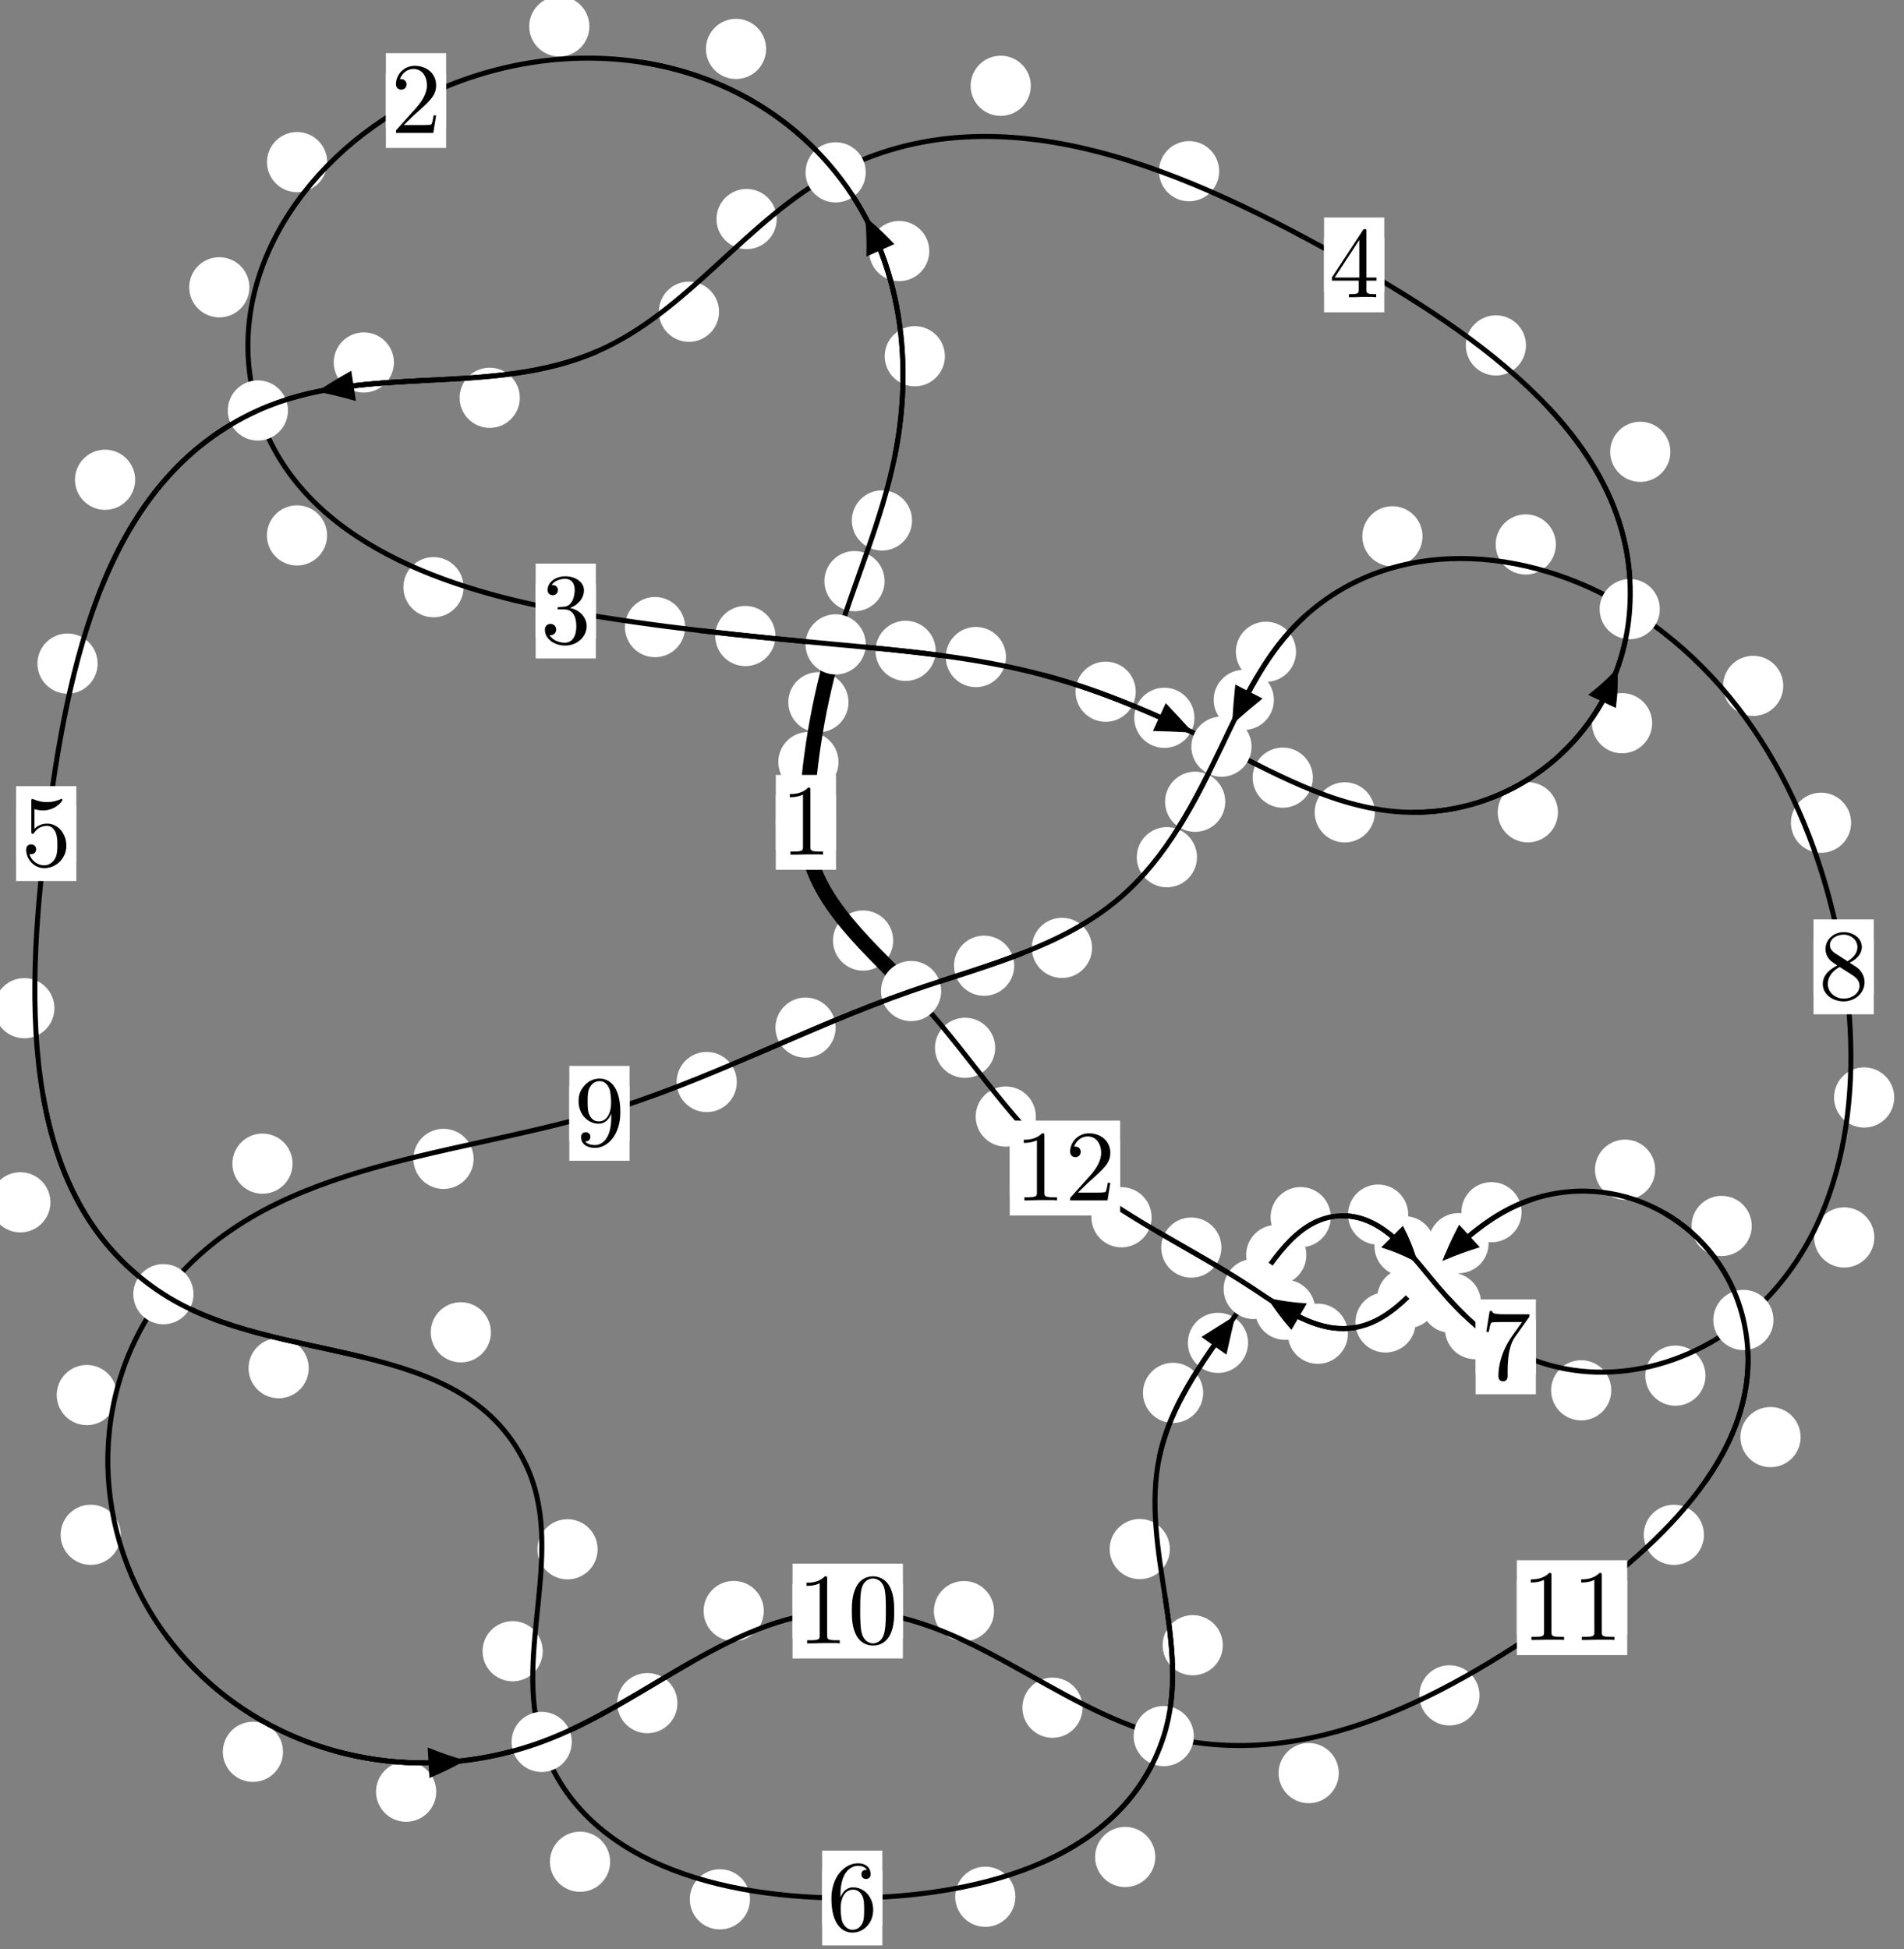 <?xml version="1.0"?>
<!-- Created by MetaPost 1.999 on 2021.07.06:0006 -->
<svg version="1.1" xmlns="http://www.w3.org/2000/svg" xmlns:xlink="http://www.w3.org/1999/xlink" width="189.113" height="193.594" viewBox="0 0 189.113 193.594">
<rect x="0" y="0" width="189.113" height="193.594" fill="#808080" stroke="none"/>
<!-- Original BoundingBox: -83.969925 -129.225250 105.143127 64.369232 -->
  <defs>
    <g transform="scale(0.01,0.01)" id="GLYPHcmr10_48">
      <path style="fill-rule: evenodd;" d="M460 -320C460 -400,455 -480,420 -554C374 -650,292 -666,250 -666C190 -666,117 -640,76 -547C44 -478,39 -400,39 -320C39 -245,43 -155,84 -79C127 2,200 22,249 22C303 22,379 1,423 -94C455 -163,460 -241,460 -320M249 -0C210 -0,151 -25,133 -121C122 -181,122 -273,122 -332C122 -396,122 -462,130 -516C149 -635,224 -644,249 -644C282 -644,348 -626,367 -527C377 -471,377 -395,377 -332C377 -257,377 -189,366 -125C351 -30,294 -0,249 -0"></path>
    </g>
    <g transform="scale(0.01,0.01)" id="GLYPHcmr10_49">
      <path style="fill-rule: evenodd;" d="M294 -640C294 -664,294 -666,271 -666C209 -602,121 -602,89 -602L89 -571C109 -571,168 -571,220 -597L220 -79C220 -43,217 -31,127 -31L95 -31L95 -0L257 -0L130 -3L217 -3L257 -3L297 -3L384 -3L419 -0L419 -31L387 -31C297 -31,294 -42,294 -79"></path>
    </g>
    <g transform="scale(0.01,0.01)" id="GLYPHcmr10_50">
      <path style="fill-rule: evenodd;" d="M127 -77L233 -180C389 -318,449 -372,449 -472C449 -586,359 -666,237 -666C124 -666,50 -574,50 -485C50 -429,100 -429,103 -429C120 -429,155 -441,155 -482C155 -508,137 -534,102 -534C94 -534,92 -534,89 -533C112 -598,166 -635,224 -635C315 -635,358 -554,358 -472C358 -392,308 -313,253 -251L61 -37C50 -26,50 -24,50 -0L421 -0L449 -174L424 -174C419 -144,412 -100,402 -85C395 -77,329 -77,307 -77"></path>
    </g>
    <g transform="scale(0.01,0.01)" id="GLYPHcmr10_51">
      <path style="fill-rule: evenodd;" d="M290 -352C372 -379,430 -449,430 -528C430 -610,342 -666,246 -666C145 -666,69 -606,69 -530C69 -497,91 -478,120 -478C151 -478,171 -500,171 -529C171 -579,124 -579,109 -579C140 -628,206 -641,242 -641C283 -641,338 -619,338 -529C338 -517,336 -459,310 -415C280 -367,246 -364,221 -363C213 -362,189 -360,182 -360C174 -359,167 -358,167 -348C167 -337,174 -337,191 -337L235 -337C317 -337,354 -269,354 -171C354 -35,285 -6,241 -6C198 -6,123 -23,88 -82C123 -77,154 -99,154 -137C154 -173,127 -193,98 -193C74 -193,42 -179,42 -135C42 -44,135 22,244 22C366 22,457 -69,457 -171C457 -253,394 -331,290 -352"></path>
    </g>
    <g transform="scale(0.01,0.01)" id="GLYPHcmr10_52">
      <path style="fill-rule: evenodd;" d="M294 -165L294 -78C294 -42,292 -31,218 -31L197 -31L197 -0L332 -0L238 -3L290 -3L332 -3L374 -3L427 -3L468 -0L468 -31L447 -31C373 -31,371 -42,371 -78L371 -165L471 -165L471 -196L371 -196L371 -651C371 -671,371 -677,355 -677C346 -677,343 -677,335 -665L28 -196L28 -165M300 -196L56 -196L300 -569"></path>
    </g>
    <g transform="scale(0.01,0.01)" id="GLYPHcmr10_53">
      <path style="fill-rule: evenodd;" d="M449 -201C449 -320,367 -420,259 -420C211 -420,168 -404,132 -369L132 -564C152 -558,185 -551,217 -551C340 -551,410 -642,410 -655C410 -661,407 -666,400 -666C399 -666,397 -666,392 -663C372 -654,323 -634,256 -634C216 -634,170 -641,123 -662C115 -665,113 -665,111 -665C101 -665,101 -657,101 -641L101 -345C101 -327,101 -319,115 -319C122 -319,124 -322,128 -328C139 -344,176 -398,257 -398C309 -398,334 -352,342 -334C358 -297,360 -258,360 -208C360 -173,360 -113,336 -71C312 -32,275 -6,229 -6C156 -6,99 -59,82 -118C85 -117,88 -116,99 -116C132 -116,149 -141,149 -165C149 -189,132 -214,99 -214C85 -214,50 -207,50 -161C50 -75,119 22,231 22C347 22,449 -74,449 -201"></path>
    </g>
    <g transform="scale(0.01,0.01)" id="GLYPHcmr10_54">
      <path style="fill-rule: evenodd;" d="M132 -328L132 -352C132 -605,256 -641,307 -641C331 -641,373 -635,395 -601C380 -601,340 -601,340 -556C340 -525,364 -510,386 -510C402 -510,432 -519,432 -558C432 -618,388 -666,305 -666C177 -666,42 -537,42 -316C42 -49,158 22,251 22C362 22,457 -72,457 -204C457 -331,368 -427,257 -427C189 -427,152 -376,132 -328M251 -6C188 -6,158 -66,152 -81C134 -128,134 -208,134 -226C134 -304,166 -404,256 -404C272 -404,318 -404,349 -342C367 -305,367 -254,367 -205C367 -157,367 -107,350 -71C320 -11,274 -6,251 -6"></path>
    </g>
    <g transform="scale(0.01,0.01)" id="GLYPHcmr10_55">
      <path style="fill-rule: evenodd;" d="M476 -609C485 -621,485 -623,485 -644L242 -644C120 -644,118 -657,114 -676L89 -676L56 -470L81 -470C84 -486,93 -549,106 -561C113 -567,191 -567,204 -567L411 -567C400 -551,321 -442,299 -409C209 -274,176 -135,176 -33C176 -23,176 22,222 22C268 22,268 -23,268 -33L268 -84C268 -139,271 -194,279 -248C283 -271,297 -357,341 -419"></path>
    </g>
    <g transform="scale(0.01,0.01)" id="GLYPHcmr10_56">
      <path style="fill-rule: evenodd;" d="M163 -457C117 -487,113 -521,113 -538C113 -599,178 -641,249 -641C322 -641,386 -589,386 -517C386 -460,347 -412,287 -377M309 -362C381 -399,430 -451,430 -517C430 -609,341 -666,250 -666C150 -666,69 -592,69 -499C69 -481,71 -436,113 -389C124 -377,161 -352,186 -335C128 -306,42 -250,42 -151C42 -45,144 22,249 22C362 22,457 -61,457 -168C457 -204,446 -249,408 -291C389 -312,373 -322,309 -362M209 -320L332 -242C360 -223,407 -193,407 -132C407 -58,332 -6,250 -6C164 -6,92 -68,92 -151C92 -209,124 -273,209 -320"></path>
    </g>
    <g transform="scale(0.01,0.01)" id="GLYPHcmr10_57">
      <path style="fill-rule: evenodd;" d="M367 -318L367 -286C367 -52,263 -6,205 -6C188 -6,134 -8,107 -42C151 -42,159 -71,159 -88C159 -119,135 -134,113 -134C97 -134,67 -125,67 -86C67 -19,121 22,206 22C335 22,457 -114,457 -329C457 -598,342 -666,253 -666C198 -666,149 -648,106 -603C65 -558,42 -516,42 -441C42 -316,130 -218,242 -218C303 -218,344 -260,367 -318M243 -241C227 -241,181 -241,150 -304C132 -341,132 -391,132 -440C132 -494,132 -541,153 -578C180 -628,218 -641,253 -641C299 -641,332 -607,349 -562C361 -530,365 -467,365 -421C365 -338,331 -241,243 -241"></path>
    </g>
  </defs>
  <path d="M83.283 75.685C83.283 74.893,82.968 74.133,82.408 73.572C81.847 73.012,81.087 72.697,80.294 72.697C79.502 72.697,78.741 73.012,78.181 73.572C77.62 74.133,77.306 74.893,77.306 75.685C77.306 76.478,77.62 77.238,78.181 77.799C78.741 78.359,79.502 78.674,80.294 78.674C81.087 78.674,81.847 78.359,82.408 77.799C82.968 77.238,83.283 76.478,83.283 75.685Z" style="fill: rgb(100%,100%,100%);stroke: none;"></path>
  <path d="M83.035 81.678C83.035 80.885,82.72 80.125,82.159 79.564C81.599 79.004,80.839 78.689,80.046 78.689C79.253 78.689,78.493 79.004,77.933 79.564C77.372 80.125,77.057 80.885,77.057 81.678C77.057 82.47,77.372 83.23,77.933 83.791C78.493 84.351,79.253 84.666,80.046 84.666C80.839 84.666,81.599 84.351,82.159 83.791C82.72 83.23,83.035 82.47,83.035 81.678Z" style="fill: rgb(100%,100%,100%);stroke: none;"></path>
  <path d="M87.861 57.719C87.861 56.926,87.546 56.166,86.986 55.606C86.425 55.045,85.665 54.73,84.873 54.73C84.08 54.73,83.32 55.045,82.759 55.606C82.199 56.166,81.884 56.926,81.884 57.719C81.884 58.512,82.199 59.272,82.759 59.832C83.32 60.393,84.08 60.708,84.873 60.708C85.665 60.708,86.425 60.393,86.986 59.832C87.546 59.272,87.861 58.512,87.861 57.719Z" style="fill: rgb(100%,100%,100%);stroke: none;"></path>
  <path d="M84.275 69.747C84.275 68.955,83.96 68.194,83.4 67.634C82.839 67.074,82.079 66.759,81.287 66.759C80.494 66.759,79.734 67.074,79.173 67.634C78.613 68.194,78.298 68.955,78.298 69.747C78.298 70.54,78.613 71.3,79.173 71.861C79.734 72.421,80.494 72.736,81.287 72.736C82.079 72.736,82.839 72.421,83.4 71.861C83.96 71.3,84.275 70.54,84.275 69.747Z" style="fill: rgb(100%,100%,100%);stroke: none;"></path>
  <path d="M93.851 35.381C93.851 34.588,93.536 33.828,92.976 33.268C92.415 32.707,91.655 32.392,90.862 32.392C90.07 32.392,89.31 32.707,88.749 33.268C88.189 33.828,87.874 34.588,87.874 35.381C87.874 36.174,88.189 36.934,88.749 37.494C89.31 38.055,90.07 38.37,90.862 38.37C91.655 38.37,92.415 38.055,92.976 37.494C93.536 36.934,93.851 36.174,93.851 35.381Z" style="fill: rgb(100%,100%,100%);stroke: none;"></path>
  <path d="M90.588 51.693C90.588 50.9,90.273 50.14,89.712 49.58C89.152 49.019,88.392 48.704,87.599 48.704C86.806 48.704,86.046 49.019,85.486 49.58C84.925 50.14,84.61 50.9,84.61 51.693C84.61 52.486,84.925 53.246,85.486 53.807C86.046 54.367,86.806 54.682,87.599 54.682C88.392 54.682,89.152 54.367,89.712 53.807C90.273 53.246,90.588 52.486,90.588 51.693Z" style="fill: rgb(100%,100%,100%);stroke: none;"></path>
  <path d="M76.094 4.86C76.094 4.067,75.779 3.307,75.219 2.746C74.658 2.186,73.898 1.871,73.106 1.871C72.313 1.871,71.553 2.186,70.992 2.746C70.432 3.307,70.117 4.067,70.117 4.86C70.117 5.652,70.432 6.413,70.992 6.973C71.553 7.534,72.313 7.848,73.106 7.848C73.898 7.848,74.658 7.534,75.219 6.973C75.779 6.413,76.094 5.652,76.094 4.86Z" style="fill: rgb(100%,100%,100%);stroke: none;"></path>
  <path d="M92.299 24.937C92.299 24.145,91.984 23.385,91.424 22.824C90.864 22.264,90.103 21.949,89.311 21.949C88.518 21.949,87.758 22.264,87.197 22.824C86.637 23.385,86.322 24.145,86.322 24.937C86.322 25.73,86.637 26.49,87.197 27.051C87.758 27.611,88.518 27.926,89.311 27.926C90.103 27.926,90.864 27.611,91.424 27.051C91.984 26.49,92.299 25.73,92.299 24.937Z" style="fill: rgb(100%,100%,100%);stroke: none;"></path>
  <path d="M32.496 16.102C32.496 15.31,32.181 14.55,31.621 13.989C31.06 13.429,30.3 13.114,29.507 13.114C28.715 13.114,27.954 13.429,27.394 13.989C26.833 14.55,26.519 15.31,26.519 16.102C26.519 16.895,26.833 17.655,27.394 18.216C27.954 18.776,28.715 19.091,29.507 19.091C30.3 19.091,31.06 18.776,31.621 18.216C32.181 17.655,32.496 16.895,32.496 16.102Z" style="fill: rgb(100%,100%,100%);stroke: none;"></path>
  <path d="M58.541 2.62C58.541 1.827,58.226 1.067,57.665 0.506C57.105 -0.054,56.344 -0.369,55.552 -0.369C54.759 -0.369,53.999 -0.054,53.438 0.506C52.878 1.067,52.563 1.827,52.563 2.62C52.563 3.412,52.878 4.172,53.438 4.733C53.999 5.293,54.759 5.608,55.552 5.608C56.344 5.608,57.105 5.293,57.665 4.733C58.226 4.172,58.541 3.412,58.541 2.62Z" style="fill: rgb(100%,100%,100%);stroke: none;"></path>
  <path d="M32.486 53.179C32.486 52.387,32.172 51.627,31.611 51.066C31.051 50.506,30.29 50.191,29.498 50.191C28.705 50.191,27.945 50.506,27.384 51.066C26.824 51.627,26.509 52.387,26.509 53.179C26.509 53.972,26.824 54.732,27.384 55.293C27.945 55.853,28.705 56.168,29.498 56.168C30.29 56.168,31.051 55.853,31.611 55.293C32.172 54.732,32.486 53.972,32.486 53.179Z" style="fill: rgb(100%,100%,100%);stroke: none;"></path>
  <path d="M24.771 28.534C24.771 27.742,24.457 26.981,23.896 26.421C23.336 25.86,22.575 25.546,21.783 25.546C20.99 25.546,20.23 25.86,19.669 26.421C19.109 26.981,18.794 27.742,18.794 28.534C18.794 29.327,19.109 30.087,19.669 30.648C20.23 31.208,20.99 31.523,21.783 31.523C22.575 31.523,23.336 31.208,23.896 30.648C24.457 30.087,24.771 29.327,24.771 28.534Z" style="fill: rgb(100%,100%,100%);stroke: none;"></path>
  <path d="M68.047 62.285C68.047 61.492,67.732 60.732,67.172 60.172C66.612 59.611,65.851 59.296,65.059 59.296C64.266 59.296,63.506 59.611,62.945 60.172C62.385 60.732,62.07 61.492,62.07 62.285C62.07 63.078,62.385 63.838,62.945 64.398C63.506 64.959,64.266 65.274,65.059 65.274C65.851 65.274,66.612 64.959,67.172 64.398C67.732 63.838,68.047 63.078,68.047 62.285Z" style="fill: rgb(100%,100%,100%);stroke: none;"></path>
  <path d="M46.045 58.321C46.045 57.529,45.73 56.768,45.169 56.208C44.609 55.647,43.849 55.332,43.056 55.332C42.263 55.332,41.503 55.647,40.943 56.208C40.382 56.768,40.067 57.529,40.067 58.321C40.067 59.114,40.382 59.874,40.943 60.435C41.503 60.995,42.263 61.31,43.056 61.31C43.849 61.31,44.609 60.995,45.169 60.435C45.73 59.874,46.045 59.114,46.045 58.321Z" style="fill: rgb(100%,100%,100%);stroke: none;"></path>
  <path d="M92.938 64.643C92.938 63.85,92.623 63.09,92.063 62.53C91.502 61.969,90.742 61.654,89.949 61.654C89.157 61.654,88.396 61.969,87.836 62.53C87.276 63.09,86.961 63.85,86.961 64.643C86.961 65.436,87.276 66.196,87.836 66.756C88.396 67.317,89.157 67.632,89.949 67.632C90.742 67.632,91.502 67.317,92.063 66.756C92.623 66.196,92.938 65.436,92.938 64.643Z" style="fill: rgb(100%,100%,100%);stroke: none;"></path>
  <path d="M77.019 63.17C77.019 62.377,76.704 61.617,76.144 61.057C75.583 60.496,74.823 60.181,74.031 60.181C73.238 60.181,72.478 60.496,71.917 61.057C71.357 61.617,71.042 62.377,71.042 63.17C71.042 63.963,71.357 64.723,71.917 65.283C72.478 65.844,73.238 66.159,74.031 66.159C74.823 66.159,75.583 65.844,76.144 65.283C76.704 64.723,77.019 63.963,77.019 63.17Z" style="fill: rgb(100%,100%,100%);stroke: none;"></path>
  <path d="M112.807 68.702C112.807 67.909,112.492 67.149,111.932 66.588C111.371 66.028,110.611 65.713,109.819 65.713C109.026 65.713,108.266 66.028,107.705 66.588C107.145 67.149,106.83 67.909,106.83 68.702C106.83 69.494,107.145 70.254,107.705 70.815C108.266 71.375,109.026 71.69,109.819 71.69C110.611 71.69,111.371 71.375,111.932 70.815C112.492 70.254,112.807 69.494,112.807 68.702Z" style="fill: rgb(100%,100%,100%);stroke: none;"></path>
  <path d="M99.918 65.259C99.918 64.466,99.603 63.706,99.043 63.146C98.482 62.585,97.722 62.27,96.929 62.27C96.137 62.27,95.376 62.585,94.816 63.146C94.255 63.706,93.941 64.466,93.941 65.259C93.941 66.052,94.255 66.812,94.816 67.372C95.376 67.933,96.137 68.248,96.929 68.248C97.722 68.248,98.482 67.933,99.043 67.372C99.603 66.812,99.918 66.052,99.918 65.259Z" style="fill: rgb(100%,100%,100%);stroke: none;"></path>
  <path d="M130.398 77.237C130.398 76.444,130.083 75.684,129.523 75.124C128.962 74.563,128.202 74.248,127.409 74.248C126.617 74.248,125.856 74.563,125.296 75.124C124.735 75.684,124.42 76.444,124.42 77.237C124.42 78.03,124.735 78.79,125.296 79.35C125.856 79.911,126.617 80.226,127.409 80.226C128.202 80.226,128.962 79.911,129.523 79.35C130.083 78.79,130.398 78.03,130.398 77.237Z" style="fill: rgb(100%,100%,100%);stroke: none;"></path>
  <path d="M118.636 71.293C118.636 70.501,118.321 69.741,117.76 69.18C117.2 68.62,116.44 68.305,115.647 68.305C114.854 68.305,114.094 68.62,113.534 69.18C112.973 69.741,112.658 70.501,112.658 71.293C112.658 72.086,112.973 72.846,113.534 73.407C114.094 73.967,114.854 74.282,115.647 74.282C116.44 74.282,117.2 73.967,117.76 73.407C118.321 72.846,118.636 72.086,118.636 71.293Z" style="fill: rgb(100%,100%,100%);stroke: none;"></path>
  <path d="M154.739 80.677C154.739 79.885,154.424 79.125,153.864 78.564C153.303 78.004,152.543 77.689,151.75 77.689C150.958 77.689,150.198 78.004,149.637 78.564C149.077 79.125,148.762 79.885,148.762 80.677C148.762 81.47,149.077 82.23,149.637 82.791C150.198 83.351,150.958 83.666,151.75 83.666C152.543 83.666,153.303 83.351,153.864 82.791C154.424 82.23,154.739 81.47,154.739 80.677Z" style="fill: rgb(100%,100%,100%);stroke: none;"></path>
  <path d="M136.556 80.684C136.556 79.892,136.241 79.132,135.681 78.571C135.12 78.011,134.36 77.696,133.567 77.696C132.775 77.696,132.015 78.011,131.454 78.571C130.894 79.132,130.579 79.892,130.579 80.684C130.579 81.477,130.894 82.237,131.454 82.798C132.015 83.358,132.775 83.673,133.567 83.673C134.36 83.673,135.12 83.358,135.681 82.798C136.241 82.237,136.556 81.477,136.556 80.684Z" style="fill: rgb(100%,100%,100%);stroke: none;"></path>
  <path d="M165.907 44.874C165.907 44.082,165.592 43.321,165.032 42.761C164.471 42.201,163.711 41.886,162.919 41.886C162.126 41.886,161.366 42.201,160.805 42.761C160.245 43.321,159.93 44.082,159.93 44.874C159.93 45.667,160.245 46.427,160.805 46.988C161.366 47.548,162.126 47.863,162.919 47.863C163.711 47.863,164.471 47.548,165.032 46.988C165.592 46.427,165.907 45.667,165.907 44.874Z" style="fill: rgb(100%,100%,100%);stroke: none;"></path>
  <path d="M164.097 71.83C164.097 71.037,163.782 70.277,163.222 69.717C162.661 69.156,161.901 68.841,161.108 68.841C160.316 68.841,159.556 69.156,158.995 69.717C158.435 70.277,158.12 71.037,158.12 71.83C158.12 72.623,158.435 73.383,158.995 73.943C159.556 74.504,160.316 74.819,161.108 74.819C161.901 74.819,162.661 74.504,163.222 73.943C163.782 73.383,164.097 72.623,164.097 71.83Z" style="fill: rgb(100%,100%,100%);stroke: none;"></path>
  <path d="M121.092 17.005C121.092 16.212,120.777 15.452,120.216 14.891C119.656 14.331,118.896 14.016,118.103 14.016C117.31 14.016,116.55 14.331,115.99 14.891C115.429 15.452,115.114 16.212,115.114 17.005C115.114 17.797,115.429 18.557,115.99 19.118C116.55 19.678,117.31 19.993,118.103 19.993C118.896 19.993,119.656 19.678,120.216 19.118C120.777 18.557,121.092 17.797,121.092 17.005Z" style="fill: rgb(100%,100%,100%);stroke: none;"></path>
  <path d="M151.568 34.306C151.568 33.513,151.253 32.753,150.693 32.192C150.132 31.632,149.372 31.317,148.58 31.317C147.787 31.317,147.027 31.632,146.466 32.192C145.906 32.753,145.591 33.513,145.591 34.306C145.591 35.098,145.906 35.859,146.466 36.419C147.027 36.98,147.787 37.295,148.58 37.295C149.372 37.295,150.132 36.98,150.693 36.419C151.253 35.859,151.568 35.098,151.568 34.306Z" style="fill: rgb(100%,100%,100%);stroke: none;"></path>
  <path d="M77.144 21.757C77.144 20.964,76.829 20.204,76.268 19.643C75.708 19.083,74.947 18.768,74.155 18.768C73.362 18.768,72.602 19.083,72.041 19.643C71.481 20.204,71.166 20.964,71.166 21.757C71.166 22.549,71.481 23.31,72.041 23.87C72.602 24.43,73.362 24.745,74.155 24.745C74.947 24.745,75.708 24.43,76.268 23.87C76.829 23.31,77.144 22.549,77.144 21.757Z" style="fill: rgb(100%,100%,100%);stroke: none;"></path>
  <path d="M102.383 8.522C102.383 7.729,102.068 6.969,101.508 6.409C100.947 5.848,100.187 5.533,99.394 5.533C98.602 5.533,97.842 5.848,97.281 6.409C96.721 6.969,96.406 7.729,96.406 8.522C96.406 9.315,96.721 10.075,97.281 10.635C97.842 11.196,98.602 11.511,99.394 11.511C100.187 11.511,100.947 11.196,101.508 10.635C102.068 10.075,102.383 9.315,102.383 8.522Z" style="fill: rgb(100%,100%,100%);stroke: none;"></path>
  <path d="M51.629 39.509C51.629 38.716,51.314 37.956,50.753 37.396C50.193 36.835,49.433 36.52,48.64 36.52C47.847 36.52,47.087 36.835,46.527 37.396C45.966 37.956,45.651 38.716,45.651 39.509C45.651 40.302,45.966 41.062,46.527 41.622C47.087 42.183,47.847 42.498,48.64 42.498C49.433 42.498,50.193 42.183,50.753 41.622C51.314 41.062,51.629 40.302,51.629 39.509Z" style="fill: rgb(100%,100%,100%);stroke: none;"></path>
  <path d="M71.418 30.961C71.418 30.168,71.103 29.408,70.543 28.848C69.982 28.287,69.222 27.972,68.429 27.972C67.637 27.972,66.876 28.287,66.316 28.848C65.755 29.408,65.441 30.168,65.441 30.961C65.441 31.754,65.755 32.514,66.316 33.074C66.876 33.635,67.637 33.95,68.429 33.95C69.222 33.95,69.982 33.635,70.543 33.074C71.103 32.514,71.418 31.754,71.418 30.961Z" style="fill: rgb(100%,100%,100%);stroke: none;"></path>
  <path d="M13.424 47.651C13.424 46.858,13.109 46.098,12.549 45.538C11.988 44.977,11.228 44.662,10.435 44.662C9.643 44.662,8.882 44.977,8.322 45.538C7.761 46.098,7.447 46.858,7.447 47.651C7.447 48.444,7.761 49.204,8.322 49.764C8.882 50.325,9.643 50.64,10.435 50.64C11.228 50.64,11.988 50.325,12.549 49.764C13.109 49.204,13.424 48.444,13.424 47.651Z" style="fill: rgb(100%,100%,100%);stroke: none;"></path>
  <path d="M39.124 35.999C39.124 35.207,38.809 34.447,38.249 33.886C37.688 33.326,36.928 33.011,36.135 33.011C35.343 33.011,34.582 33.326,34.022 33.886C33.461 34.447,33.147 35.207,33.147 35.999C33.147 36.792,33.461 37.552,34.022 38.113C34.582 38.673,35.343 38.988,36.135 38.988C36.928 38.988,37.688 38.673,38.249 38.113C38.809 37.552,39.124 36.792,39.124 35.999Z" style="fill: rgb(100%,100%,100%);stroke: none;"></path>
  <path d="M5.405 100.136C5.405 99.343,5.09 98.583,4.529 98.022C3.969 97.462,3.208 97.147,2.416 97.147C1.623 97.147,0.863 97.462,0.302 98.022C-0.258 98.583,-0.573 99.343,-0.573 100.136C-0.573 100.928,-0.258 101.689,0.302 102.249C0.863 102.809,1.623 103.124,2.416 103.124C3.208 103.124,3.969 102.809,4.529 102.249C5.09 101.689,5.405 100.928,5.405 100.136Z" style="fill: rgb(100%,100%,100%);stroke: none;"></path>
  <path d="M9.696 65.909C9.696 65.116,9.382 64.356,8.821 63.796C8.261 63.235,7.5 62.92,6.708 62.92C5.915 62.92,5.155 63.235,4.594 63.796C4.034 64.356,3.719 65.116,3.719 65.909C3.719 66.702,4.034 67.462,4.594 68.022C5.155 68.583,5.915 68.898,6.708 68.898C7.5 68.898,8.261 68.583,8.821 68.022C9.382 67.462,9.696 66.702,9.696 65.909Z" style="fill: rgb(100%,100%,100%);stroke: none;"></path>
  <path d="M30.663 135.888C30.663 135.096,30.348 134.336,29.788 133.775C29.227 133.215,28.467 132.9,27.674 132.9C26.882 132.9,26.121 133.215,25.561 133.775C25 134.336,24.686 135.096,24.686 135.888C24.686 136.681,25 137.441,25.561 138.002C26.121 138.562,26.882 138.877,27.674 138.877C28.467 138.877,29.227 138.562,29.788 138.002C30.348 137.441,30.663 136.681,30.663 135.888Z" style="fill: rgb(100%,100%,100%);stroke: none;"></path>
  <path d="M5.008 119.415C5.008 118.622,4.693 117.862,4.132 117.301C3.572 116.741,2.812 116.426,2.019 116.426C1.226 116.426,0.466 116.741,-0.094 117.301C-0.655 117.862,-0.97 118.622,-0.97 119.415C-0.97 120.207,-0.655 120.968,-0.094 121.528C0.466 122.089,1.226 122.403,2.019 122.403C2.812 122.403,3.572 122.089,4.132 121.528C4.693 120.968,5.008 120.207,5.008 119.415Z" style="fill: rgb(100%,100%,100%);stroke: none;"></path>
  <path d="M59.358 153.878C59.358 153.085,59.043 152.325,58.482 151.765C57.922 151.204,57.162 150.889,56.369 150.889C55.576 150.889,54.816 151.204,54.256 151.765C53.695 152.325,53.38 153.085,53.38 153.878C53.38 154.671,53.695 155.431,54.256 155.991C54.816 156.552,55.576 156.867,56.369 156.867C57.162 156.867,57.922 156.552,58.482 155.991C59.043 155.431,59.358 154.671,59.358 153.878Z" style="fill: rgb(100%,100%,100%);stroke: none;"></path>
  <path d="M48.76 132.327C48.76 131.534,48.445 130.774,47.885 130.213C47.324 129.653,46.564 129.338,45.771 129.338C44.979 129.338,44.218 129.653,43.658 130.213C43.098 130.774,42.783 131.534,42.783 132.327C42.783 133.119,43.098 133.879,43.658 134.44C44.218 135,44.979 135.315,45.771 135.315C46.564 135.315,47.324 135,47.885 134.44C48.445 133.879,48.76 133.119,48.76 132.327Z" style="fill: rgb(100%,100%,100%);stroke: none;"></path>
  <path d="M60.601 184.911C60.601 184.118,60.286 183.358,59.725 182.797C59.165 182.237,58.405 181.922,57.612 181.922C56.819 181.922,56.059 182.237,55.499 182.797C54.938 183.358,54.623 184.118,54.623 184.911C54.623 185.703,54.938 186.463,55.499 187.024C56.059 187.584,56.819 187.899,57.612 187.899C58.405 187.899,59.165 187.584,59.725 187.024C60.286 186.463,60.601 185.703,60.601 184.911Z" style="fill: rgb(100%,100%,100%);stroke: none;"></path>
  <path d="M53.907 164.003C53.907 163.21,53.592 162.45,53.032 161.889C52.472 161.329,51.711 161.014,50.919 161.014C50.126 161.014,49.366 161.329,48.805 161.889C48.245 162.45,47.93 163.21,47.93 164.003C47.93 164.795,48.245 165.556,48.805 166.116C49.366 166.677,50.126 166.991,50.919 166.991C51.711 166.991,52.472 166.677,53.032 166.116C53.592 165.556,53.907 164.795,53.907 164.003Z" style="fill: rgb(100%,100%,100%);stroke: none;"></path>
  <path d="M100.852 188.388C100.852 187.595,100.537 186.835,99.977 186.275C99.417 185.714,98.656 185.399,97.864 185.399C97.071 185.399,96.311 185.714,95.75 186.275C95.19 186.835,94.875 187.595,94.875 188.388C94.875 189.181,95.19 189.941,95.75 190.501C96.311 191.062,97.071 191.377,97.864 191.377C98.656 191.377,99.417 191.062,99.977 190.501C100.537 189.941,100.852 189.181,100.852 188.388Z" style="fill: rgb(100%,100%,100%);stroke: none;"></path>
  <path d="M74.492 188.641C74.492 187.849,74.177 187.089,73.617 186.528C73.056 185.968,72.296 185.653,71.503 185.653C70.711 185.653,69.95 185.968,69.39 186.528C68.829 187.089,68.515 187.849,68.515 188.641C68.515 189.434,68.829 190.194,69.39 190.755C69.95 191.315,70.711 191.63,71.503 191.63C72.296 191.63,73.056 191.315,73.617 190.755C74.177 190.194,74.492 189.434,74.492 188.641Z" style="fill: rgb(100%,100%,100%);stroke: none;"></path>
  <path d="M121.455 163.405C121.455 162.612,121.14 161.852,120.58 161.292C120.019 160.731,119.259 160.416,118.467 160.416C117.674 160.416,116.914 160.731,116.353 161.292C115.793 161.852,115.478 162.612,115.478 163.405C115.478 164.198,115.793 164.958,116.353 165.518C116.914 166.079,117.674 166.394,118.467 166.394C119.259 166.394,120.019 166.079,120.58 165.518C121.14 164.958,121.455 164.198,121.455 163.405Z" style="fill: rgb(100%,100%,100%);stroke: none;"></path>
  <path d="M114.747 184.437C114.747 183.644,114.432 182.884,113.871 182.323C113.311 181.763,112.551 181.448,111.758 181.448C110.965 181.448,110.205 181.763,109.645 182.323C109.084 182.884,108.769 183.644,108.769 184.437C108.769 185.229,109.084 185.99,109.645 186.55C110.205 187.111,110.965 187.426,111.758 187.426C112.551 187.426,113.311 187.111,113.871 186.55C114.432 185.99,114.747 185.229,114.747 184.437Z" style="fill: rgb(100%,100%,100%);stroke: none;"></path>
  <path d="M119.502 138.34C119.502 137.547,119.187 136.787,118.627 136.227C118.066 135.666,117.306 135.351,116.513 135.351C115.721 135.351,114.961 135.666,114.4 136.227C113.84 136.787,113.525 137.547,113.525 138.34C113.525 139.133,113.84 139.893,114.4 140.453C114.961 141.014,115.721 141.329,116.513 141.329C117.306 141.329,118.066 141.014,118.627 140.453C119.187 139.893,119.502 139.133,119.502 138.34Z" style="fill: rgb(100%,100%,100%);stroke: none;"></path>
  <path d="M116.194 153.856C116.194 153.063,115.879 152.303,115.318 151.743C114.758 151.182,113.998 150.867,113.205 150.867C112.412 150.867,111.652 151.182,111.092 151.743C110.531 152.303,110.216 153.063,110.216 153.856C110.216 154.649,110.531 155.409,111.092 155.969C111.652 156.53,112.412 156.845,113.205 156.845C113.998 156.845,114.758 156.53,115.318 155.969C115.879 155.409,116.194 154.649,116.194 153.856Z" style="fill: rgb(100%,100%,100%);stroke: none;"></path>
  <path d="M129.753 124.647C129.753 123.854,129.438 123.094,128.877 122.534C128.317 121.973,127.557 121.658,126.764 121.658C125.971 121.658,125.211 121.973,124.651 122.534C124.09 123.094,123.775 123.854,123.775 124.647C123.775 125.44,124.09 126.2,124.651 126.76C125.211 127.321,125.971 127.636,126.764 127.636C127.557 127.636,128.317 127.321,128.877 126.76C129.438 126.2,129.753 125.44,129.753 124.647Z" style="fill: rgb(100%,100%,100%);stroke: none;"></path>
  <path d="M123.961 133.374C123.961 132.581,123.646 131.821,123.085 131.261C122.525 130.7,121.765 130.385,120.972 130.385C120.179 130.385,119.419 130.7,118.859 131.261C118.298 131.821,117.983 132.581,117.983 133.374C117.983 134.167,118.298 134.927,118.859 135.487C119.419 136.048,120.179 136.363,120.972 136.363C121.765 136.363,122.525 136.048,123.085 135.487C123.646 134.927,123.961 134.167,123.961 133.374Z" style="fill: rgb(100%,100%,100%);stroke: none;"></path>
  <path d="M139.872 120.637C139.872 119.844,139.557 119.084,138.997 118.523C138.436 117.963,137.676 117.648,136.883 117.648C136.091 117.648,135.33 117.963,134.77 118.523C134.209 119.084,133.895 119.844,133.895 120.637C133.895 121.429,134.209 122.189,134.77 122.75C135.33 123.31,136.091 123.625,136.883 123.625C137.676 123.625,138.436 123.31,138.997 122.75C139.557 122.189,139.872 121.429,139.872 120.637Z" style="fill: rgb(100%,100%,100%);stroke: none;"></path>
  <path d="M132.178 120.888C132.178 120.095,131.863 119.335,131.302 118.774C130.742 118.214,129.982 117.899,129.189 117.899C128.396 117.899,127.636 118.214,127.076 118.774C126.515 119.335,126.2 120.095,126.2 120.888C126.2 121.68,126.515 122.44,127.076 123.001C127.636 123.561,128.396 123.876,129.189 123.876C129.982 123.876,130.742 123.561,131.302 123.001C131.863 122.44,132.178 121.68,132.178 120.888Z" style="fill: rgb(100%,100%,100%);stroke: none;"></path>
  <path d="M147.096 129.393C147.096 128.601,146.781 127.84,146.22 127.28C145.66 126.719,144.9 126.404,144.107 126.404C143.314 126.404,142.554 126.719,141.994 127.28C141.433 127.84,141.118 128.601,141.118 129.393C141.118 130.186,141.433 130.946,141.994 131.507C142.554 132.067,143.314 132.382,144.107 132.382C144.9 132.382,145.66 132.067,146.22 131.507C146.781 130.946,147.096 130.186,147.096 129.393Z" style="fill: rgb(100%,100%,100%);stroke: none;"></path>
  <path d="M142.499 123.779C142.499 122.986,142.184 122.226,141.623 121.665C141.063 121.105,140.303 120.79,139.51 120.79C138.717 120.79,137.957 121.105,137.397 121.665C136.836 122.226,136.521 122.986,136.521 123.779C136.521 124.571,136.836 125.332,137.397 125.892C137.957 126.452,138.717 126.767,139.51 126.767C140.303 126.767,141.063 126.452,141.623 125.892C142.184 125.332,142.499 124.571,142.499 123.779Z" style="fill: rgb(100%,100%,100%);stroke: none;"></path>
  <path d="M160.039 138.087C160.039 137.294,159.724 136.534,159.164 135.973C158.603 135.413,157.843 135.098,157.05 135.098C156.258 135.098,155.498 135.413,154.937 135.973C154.377 136.534,154.062 137.294,154.062 138.087C154.062 138.879,154.377 139.639,154.937 140.2C155.498 140.76,156.258 141.075,157.05 141.075C157.843 141.075,158.603 140.76,159.164 140.2C159.724 139.639,160.039 138.879,160.039 138.087Z" style="fill: rgb(100%,100%,100%);stroke: none;"></path>
  <path d="M149.501 132.011C149.501 131.219,149.186 130.459,148.626 129.898C148.065 129.338,147.305 129.023,146.512 129.023C145.72 129.023,144.959 129.338,144.399 129.898C143.839 130.459,143.524 131.219,143.524 132.011C143.524 132.804,143.839 133.564,144.399 134.125C144.959 134.685,145.72 135,146.512 135C147.305 135,148.065 134.685,148.626 134.125C149.186 133.564,149.501 132.804,149.501 132.011Z" style="fill: rgb(100%,100%,100%);stroke: none;"></path>
  <path d="M186.165 122.904C186.165 122.111,185.851 121.351,185.29 120.791C184.73 120.23,183.969 119.915,183.177 119.915C182.384 119.915,181.624 120.23,181.063 120.791C180.503 121.351,180.188 122.111,180.188 122.904C180.188 123.697,180.503 124.457,181.063 125.017C181.624 125.578,182.384 125.893,183.177 125.893C183.969 125.893,184.73 125.578,185.29 125.017C185.851 124.457,186.165 123.697,186.165 122.904Z" style="fill: rgb(100%,100%,100%);stroke: none;"></path>
  <path d="M169.395 136.629C169.395 135.837,169.08 135.076,168.52 134.516C167.959 133.955,167.199 133.641,166.406 133.641C165.614 133.641,164.853 133.955,164.293 134.516C163.732 135.076,163.418 135.837,163.418 136.629C163.418 137.422,163.732 138.182,164.293 138.743C164.853 139.303,165.614 139.618,166.406 139.618C167.199 139.618,167.959 139.303,168.52 138.743C169.08 138.182,169.395 137.422,169.395 136.629Z" style="fill: rgb(100%,100%,100%);stroke: none;"></path>
  <path d="M183.86 81.716C183.86 80.924,183.545 80.164,182.984 79.603C182.424 79.043,181.664 78.728,180.871 78.728C180.078 78.728,179.318 79.043,178.758 79.603C178.197 80.164,177.882 80.924,177.882 81.716C177.882 82.509,178.197 83.269,178.758 83.83C179.318 84.39,180.078 84.705,180.871 84.705C181.664 84.705,182.424 84.39,182.984 83.83C183.545 83.269,183.86 82.509,183.86 81.716Z" style="fill: rgb(100%,100%,100%);stroke: none;"></path>
  <path d="M188.143 109.002C188.143 108.21,187.828 107.45,187.268 106.889C186.707 106.329,185.947 106.014,185.154 106.014C184.362 106.014,183.602 106.329,183.041 106.889C182.481 107.45,182.166 108.21,182.166 109.002C182.166 109.795,182.481 110.555,183.041 111.116C183.602 111.676,184.362 111.991,185.154 111.991C185.947 111.991,186.707 111.676,187.268 111.116C187.828 110.555,188.143 109.795,188.143 109.002Z" style="fill: rgb(100%,100%,100%);stroke: none;"></path>
  <path d="M154.533 54.076C154.533 53.283,154.218 52.523,153.657 51.962C153.097 51.402,152.337 51.087,151.544 51.087C150.751 51.087,149.991 51.402,149.431 51.962C148.87 52.523,148.555 53.283,148.555 54.076C148.555 54.868,148.87 55.628,149.431 56.189C149.991 56.749,150.751 57.064,151.544 57.064C152.337 57.064,153.097 56.749,153.657 56.189C154.218 55.628,154.533 54.868,154.533 54.076Z" style="fill: rgb(100%,100%,100%);stroke: none;"></path>
  <path d="M177.12 68.122C177.12 67.33,176.805 66.57,176.244 66.009C175.684 65.449,174.923 65.134,174.131 65.134C173.338 65.134,172.578 65.449,172.017 66.009C171.457 66.57,171.142 67.33,171.142 68.122C171.142 68.915,171.457 69.675,172.017 70.236C172.578 70.796,173.338 71.111,174.131 71.111C174.923 71.111,175.684 70.796,176.244 70.236C176.805 69.675,177.12 68.915,177.12 68.122Z" style="fill: rgb(100%,100%,100%);stroke: none;"></path>
  <path d="M128.727 64.736C128.727 63.944,128.412 63.184,127.852 62.623C127.291 62.063,126.531 61.748,125.738 61.748C124.946 61.748,124.185 62.063,123.625 62.623C123.064 63.184,122.75 63.944,122.75 64.736C122.75 65.529,123.064 66.289,123.625 66.85C124.185 67.41,124.946 67.725,125.738 67.725C126.531 67.725,127.291 67.41,127.852 66.85C128.412 66.289,128.727 65.529,128.727 64.736Z" style="fill: rgb(100%,100%,100%);stroke: none;"></path>
  <path d="M141.289 53.268C141.289 52.476,140.974 51.715,140.413 51.155C139.853 50.594,139.093 50.279,138.3 50.279C137.507 50.279,136.747 50.594,136.187 51.155C135.626 51.715,135.311 52.476,135.311 53.268C135.311 54.061,135.626 54.821,136.187 55.382C136.747 55.942,137.507 56.257,138.3 56.257C139.093 56.257,139.853 55.942,140.413 55.382C140.974 54.821,141.289 54.061,141.289 53.268Z" style="fill: rgb(100%,100%,100%);stroke: none;"></path>
  <path d="M121.696 79.631C121.696 78.838,121.381 78.078,120.821 77.518C120.26 76.957,119.5 76.642,118.707 76.642C117.915 76.642,117.154 76.957,116.594 77.518C116.033 78.078,115.719 78.838,115.719 79.631C115.719 80.424,116.033 81.184,116.594 81.744C117.154 82.305,117.915 82.62,118.707 82.62C119.5 82.62,120.26 82.305,120.821 81.744C121.381 81.184,121.696 80.424,121.696 79.631Z" style="fill: rgb(100%,100%,100%);stroke: none;"></path>
  <path d="M126.527 69.513C126.527 68.72,126.212 67.96,125.652 67.399C125.091 66.839,124.331 66.524,123.538 66.524C122.746 66.524,121.986 66.839,121.425 67.399C120.865 67.96,120.55 68.72,120.55 69.513C120.55 70.305,120.865 71.065,121.425 71.626C121.986 72.186,122.746 72.501,123.538 72.501C124.331 72.501,125.091 72.186,125.652 71.626C126.212 71.065,126.527 70.305,126.527 69.513Z" style="fill: rgb(100%,100%,100%);stroke: none;"></path>
  <path d="M108.465 94.146C108.465 93.353,108.15 92.593,107.589 92.032C107.029 91.472,106.268 91.157,105.476 91.157C104.683 91.157,103.923 91.472,103.362 92.032C102.802 92.593,102.487 93.353,102.487 94.146C102.487 94.938,102.802 95.698,103.362 96.259C103.923 96.819,104.683 97.134,105.476 97.134C106.268 97.134,107.029 96.819,107.589 96.259C108.15 95.698,108.465 94.938,108.465 94.146Z" style="fill: rgb(100%,100%,100%);stroke: none;"></path>
  <path d="M118.889 85.139C118.889 84.346,118.574 83.586,118.014 83.025C117.453 82.465,116.693 82.15,115.9 82.15C115.107 82.15,114.347 82.465,113.787 83.025C113.226 83.586,112.911 84.346,112.911 85.139C112.911 85.931,113.226 86.691,113.787 87.252C114.347 87.812,115.107 88.127,115.9 88.127C116.693 88.127,117.453 87.812,118.014 87.252C118.574 86.691,118.889 85.931,118.889 85.139Z" style="fill: rgb(100%,100%,100%);stroke: none;"></path>
  <path d="M82.999 102.065C82.999 101.273,82.684 100.512,82.123 99.952C81.563 99.391,80.803 99.076,80.01 99.076C79.217 99.076,78.457 99.391,77.897 99.952C77.336 100.512,77.021 101.273,77.021 102.065C77.021 102.858,77.336 103.618,77.897 104.179C78.457 104.739,79.217 105.054,80.01 105.054C80.803 105.054,81.563 104.739,82.123 104.179C82.684 103.618,82.999 102.858,82.999 102.065Z" style="fill: rgb(100%,100%,100%);stroke: none;"></path>
  <path d="M100.735 95.916C100.735 95.123,100.42 94.363,99.859 93.802C99.299 93.242,98.539 92.927,97.746 92.927C96.953 92.927,96.193 93.242,95.633 93.802C95.072 94.363,94.757 95.123,94.757 95.916C94.757 96.708,95.072 97.469,95.633 98.029C96.193 98.59,96.953 98.904,97.746 98.904C98.539 98.904,99.299 98.59,99.859 98.029C100.42 97.469,100.735 96.708,100.735 95.916Z" style="fill: rgb(100%,100%,100%);stroke: none;"></path>
  <path d="M47.04 115.1C47.04 114.308,46.725 113.548,46.164 112.987C45.604 112.427,44.844 112.112,44.051 112.112C43.258 112.112,42.498 112.427,41.938 112.987C41.377 113.548,41.062 114.308,41.062 115.1C41.062 115.893,41.377 116.653,41.938 117.214C42.498 117.774,43.258 118.089,44.051 118.089C44.844 118.089,45.604 117.774,46.164 117.214C46.725 116.653,47.04 115.893,47.04 115.1Z" style="fill: rgb(100%,100%,100%);stroke: none;"></path>
  <path d="M73.182 107.468C73.182 106.675,72.867 105.915,72.307 105.354C71.746 104.794,70.986 104.479,70.194 104.479C69.401 104.479,68.641 104.794,68.08 105.354C67.52 105.915,67.205 106.675,67.205 107.468C67.205 108.26,67.52 109.021,68.08 109.581C68.641 110.141,69.401 110.456,70.194 110.456C70.986 110.456,71.746 110.141,72.307 109.581C72.867 109.021,73.182 108.26,73.182 107.468Z" style="fill: rgb(100%,100%,100%);stroke: none;"></path>
  <path d="M11.612 138.558C11.612 137.766,11.297 137.005,10.737 136.445C10.176 135.884,9.416 135.569,8.623 135.569C7.831 135.569,7.07 135.884,6.51 136.445C5.949 137.005,5.634 137.766,5.634 138.558C5.634 139.351,5.949 140.111,6.51 140.672C7.07 141.232,7.831 141.547,8.623 141.547C9.416 141.547,10.176 141.232,10.737 140.672C11.297 140.111,11.612 139.351,11.612 138.558Z" style="fill: rgb(100%,100%,100%);stroke: none;"></path>
  <path d="M29.06 115.574C29.06 114.782,28.745 114.022,28.184 113.461C27.624 112.901,26.864 112.586,26.071 112.586C25.278 112.586,24.518 112.901,23.958 113.461C23.397 114.022,23.082 114.782,23.082 115.574C23.082 116.367,23.397 117.127,23.958 117.688C24.518 118.248,25.278 118.563,26.071 118.563C26.864 118.563,27.624 118.248,28.184 117.688C28.745 117.127,29.06 116.367,29.06 115.574Z" style="fill: rgb(100%,100%,100%);stroke: none;"></path>
  <path d="M28.109 173.992C28.109 173.199,27.794 172.439,27.234 171.879C26.673 171.318,25.913 171.003,25.12 171.003C24.328 171.003,23.567 171.318,23.007 171.879C22.447 172.439,22.132 173.199,22.132 173.992C22.132 174.785,22.447 175.545,23.007 176.105C23.567 176.666,24.328 176.981,25.12 176.981C25.913 176.981,26.673 176.666,27.234 176.105C27.794 175.545,28.109 174.785,28.109 173.992Z" style="fill: rgb(100%,100%,100%);stroke: none;"></path>
  <path d="M11.998 152.437C11.998 151.644,11.683 150.884,11.123 150.324C10.562 149.763,9.802 149.448,9.009 149.448C8.217 149.448,7.457 149.763,6.896 150.324C6.336 150.884,6.021 151.644,6.021 152.437C6.021 153.23,6.336 153.99,6.896 154.55C7.457 155.111,8.217 155.426,9.009 155.426C9.802 155.426,10.562 155.111,11.123 154.55C11.683 153.99,11.998 153.23,11.998 152.437Z" style="fill: rgb(100%,100%,100%);stroke: none;"></path>
  <path d="M67.284 169.158C67.284 168.365,66.969 167.605,66.409 167.045C65.848 166.484,65.088 166.169,64.295 166.169C63.503 166.169,62.742 166.484,62.182 167.045C61.621 167.605,61.306 168.365,61.306 169.158C61.306 169.951,61.621 170.711,62.182 171.271C62.742 171.832,63.503 172.147,64.295 172.147C65.088 172.147,65.848 171.832,66.409 171.271C66.969 170.711,67.284 169.951,67.284 169.158Z" style="fill: rgb(100%,100%,100%);stroke: none;"></path>
  <path d="M43.326 177.953C43.326 177.161,43.011 176.401,42.45 175.84C41.89 175.28,41.13 174.965,40.337 174.965C39.544 174.965,38.784 175.28,38.224 175.84C37.663 176.401,37.348 177.161,37.348 177.953C37.348 178.746,37.663 179.506,38.224 180.067C38.784 180.627,39.544 180.942,40.337 180.942C41.13 180.942,41.89 180.627,42.45 180.067C43.011 179.506,43.326 178.746,43.326 177.953Z" style="fill: rgb(100%,100%,100%);stroke: none;"></path>
  <path d="M98.734 160.016C98.734 159.223,98.419 158.463,97.859 157.902C97.298 157.342,96.538 157.027,95.746 157.027C94.953 157.027,94.193 157.342,93.632 157.902C93.072 158.463,92.757 159.223,92.757 160.016C92.757 160.808,93.072 161.568,93.632 162.129C94.193 162.689,94.953 163.004,95.746 163.004C96.538 163.004,97.298 162.689,97.859 162.129C98.419 161.568,98.734 160.808,98.734 160.016Z" style="fill: rgb(100%,100%,100%);stroke: none;"></path>
  <path d="M75.863 160.006C75.863 159.214,75.548 158.453,74.987 157.893C74.427 157.332,73.667 157.018,72.874 157.018C72.081 157.018,71.321 157.332,70.761 157.893C70.2 158.453,69.885 159.214,69.885 160.006C69.885 160.799,70.2 161.559,70.761 162.12C71.321 162.68,72.081 162.995,72.874 162.995C73.667 162.995,74.427 162.68,74.987 162.12C75.548 161.559,75.863 160.799,75.863 160.006Z" style="fill: rgb(100%,100%,100%);stroke: none;"></path>
  <path d="M132.972 176.107C132.972 175.314,132.657 174.554,132.096 173.993C131.536 173.433,130.776 173.118,129.983 173.118C129.19 173.118,128.43 173.433,127.87 173.993C127.309 174.554,126.994 175.314,126.994 176.107C126.994 176.899,127.309 177.659,127.87 178.22C128.43 178.78,129.19 179.095,129.983 179.095C130.776 179.095,131.536 178.78,132.096 178.22C132.657 177.659,132.972 176.899,132.972 176.107Z" style="fill: rgb(100%,100%,100%);stroke: none;"></path>
  <path d="M107.525 169.61C107.525 168.817,107.21 168.057,106.65 167.496C106.089 166.936,105.329 166.621,104.536 166.621C103.744 166.621,102.983 166.936,102.423 167.496C101.863 168.057,101.548 168.817,101.548 169.61C101.548 170.402,101.863 171.163,102.423 171.723C102.983 172.284,103.744 172.599,104.536 172.599C105.329 172.599,106.089 172.284,106.65 171.723C107.21 171.163,107.525 170.402,107.525 169.61Z" style="fill: rgb(100%,100%,100%);stroke: none;"></path>
  <path d="M169.243 152.441C169.243 151.649,168.928 150.889,168.367 150.328C167.807 149.768,167.047 149.453,166.254 149.453C165.461 149.453,164.701 149.768,164.141 150.328C163.58 150.889,163.265 151.649,163.265 152.441C163.265 153.234,163.58 153.994,164.141 154.555C164.701 155.115,165.461 155.43,166.254 155.43C167.047 155.43,167.807 155.115,168.367 154.555C168.928 153.994,169.243 153.234,169.243 152.441Z" style="fill: rgb(100%,100%,100%);stroke: none;"></path>
  <path d="M146.952 168.384C146.952 167.591,146.637 166.831,146.076 166.271C145.516 165.71,144.756 165.395,143.963 165.395C143.17 165.395,142.41 165.71,141.85 166.271C141.289 166.831,140.974 167.591,140.974 168.384C140.974 169.177,141.289 169.937,141.85 170.497C142.41 171.058,143.17 171.373,143.963 171.373C144.756 171.373,145.516 171.058,146.076 170.497C146.637 169.937,146.952 169.177,146.952 168.384Z" style="fill: rgb(100%,100%,100%);stroke: none;"></path>
  <path d="M173.991 121.762C173.991 120.969,173.676 120.209,173.116 119.649C172.555 119.088,171.795 118.773,171.003 118.773C170.21 118.773,169.45 119.088,168.889 119.649C168.329 120.209,168.014 120.969,168.014 121.762C168.014 122.555,168.329 123.315,168.889 123.875C169.45 124.436,170.21 124.751,171.003 124.751C171.795 124.751,172.555 124.436,173.116 123.875C173.676 123.315,173.991 122.555,173.991 121.762Z" style="fill: rgb(100%,100%,100%);stroke: none;"></path>
  <path d="M178.844 142.734C178.844 141.942,178.53 141.181,177.969 140.621C177.409 140.061,176.648 139.746,175.856 139.746C175.063 139.746,174.303 140.061,173.742 140.621C173.182 141.181,172.867 141.942,172.867 142.734C172.867 143.527,173.182 144.287,173.742 144.848C174.303 145.408,175.063 145.723,175.856 145.723C176.648 145.723,177.409 145.408,177.969 144.848C178.53 144.287,178.844 143.527,178.844 142.734Z" style="fill: rgb(100%,100%,100%);stroke: none;"></path>
  <path d="M151.13 120.397C151.13 119.604,150.815 118.844,150.255 118.283C149.694 117.723,148.934 117.408,148.142 117.408C147.349 117.408,146.589 117.723,146.028 118.283C145.468 118.844,145.153 119.604,145.153 120.397C145.153 121.189,145.468 121.95,146.028 122.51C146.589 123.071,147.349 123.385,148.142 123.385C148.934 123.385,149.694 123.071,150.255 122.51C150.815 121.95,151.13 121.189,151.13 120.397Z" style="fill: rgb(100%,100%,100%);stroke: none;"></path>
  <path d="M164.399 116.173C164.399 115.381,164.085 114.621,163.524 114.06C162.964 113.5,162.203 113.185,161.411 113.185C160.618 113.185,159.858 113.5,159.297 114.06C158.737 114.621,158.422 115.381,158.422 116.173C158.422 116.966,158.737 117.726,159.297 118.287C159.858 118.847,160.618 119.162,161.411 119.162C162.203 119.162,162.964 118.847,163.524 118.287C164.085 117.726,164.399 116.966,164.399 116.173Z" style="fill: rgb(100%,100%,100%);stroke: none;"></path>
  <path d="M142.775 128.928C142.775 128.135,142.46 127.375,141.899 126.815C141.339 126.254,140.579 125.939,139.786 125.939C138.993 125.939,138.233 126.254,137.673 126.815C137.112 127.375,136.797 128.135,136.797 128.928C136.797 129.721,137.112 130.481,137.673 131.041C138.233 131.602,138.993 131.917,139.786 131.917C140.579 131.917,141.339 131.602,141.899 131.041C142.46 130.481,142.775 129.721,142.775 128.928Z" style="fill: rgb(100%,100%,100%);stroke: none;"></path>
  <path d="M147.856 123.473C147.856 122.68,147.541 121.92,146.98 121.359C146.42 120.799,145.66 120.484,144.867 120.484C144.074 120.484,143.314 120.799,142.754 121.359C142.193 121.92,141.878 122.68,141.878 123.473C141.878 124.265,142.193 125.025,142.754 125.586C143.314 126.146,144.074 126.461,144.867 126.461C145.66 126.461,146.42 126.146,146.98 125.586C147.541 125.025,147.856 124.265,147.856 123.473Z" style="fill: rgb(100%,100%,100%);stroke: none;"></path>
  <path d="M133.879 132.467C133.879 131.674,133.564 130.914,133.004 130.354C132.443 129.793,131.683 129.478,130.89 129.478C130.098 129.478,129.338 129.793,128.777 130.354C128.217 130.914,127.902 131.674,127.902 132.467C127.902 133.26,128.217 134.02,128.777 134.58C129.338 135.141,130.098 135.456,130.89 135.456C131.683 135.456,132.443 135.141,133.004 134.58C133.564 134.02,133.879 133.26,133.879 132.467Z" style="fill: rgb(100%,100%,100%);stroke: none;"></path>
  <path d="M140.601 131.346C140.601 130.554,140.286 129.793,139.725 129.233C139.165 128.672,138.405 128.357,137.612 128.357C136.819 128.357,136.059 128.672,135.499 129.233C134.938 129.793,134.623 130.554,134.623 131.346C134.623 132.139,134.938 132.899,135.499 133.46C136.059 134.02,136.819 134.335,137.612 134.335C138.405 134.335,139.165 134.02,139.725 133.46C140.286 132.899,140.601 132.139,140.601 131.346Z" style="fill: rgb(100%,100%,100%);stroke: none;"></path>
  <path d="M121.315 123.91C121.315 123.118,121 122.357,120.439 121.797C119.879 121.236,119.119 120.922,118.326 120.922C117.533 120.922,116.773 121.236,116.213 121.797C115.652 122.357,115.337 123.118,115.337 123.91C115.337 124.703,115.652 125.463,116.213 126.024C116.773 126.584,117.533 126.899,118.326 126.899C119.119 126.899,119.879 126.584,120.439 126.024C121 125.463,121.315 124.703,121.315 123.91Z" style="fill: rgb(100%,100%,100%);stroke: none;"></path>
  <path d="M130.627 130.088C130.627 129.296,130.312 128.535,129.752 127.975C129.191 127.415,128.431 127.1,127.638 127.1C126.846 127.1,126.085 127.415,125.525 127.975C124.964 128.535,124.65 129.296,124.65 130.088C124.65 130.881,124.964 131.641,125.525 132.202C126.085 132.762,126.846 133.077,127.638 133.077C128.431 133.077,129.191 132.762,129.752 132.202C130.312 131.641,130.627 130.881,130.627 130.088Z" style="fill: rgb(100%,100%,100%);stroke: none;"></path>
  <path d="M102.886 110.898C102.886 110.106,102.571 109.345,102.01 108.785C101.45 108.224,100.69 107.91,99.897 107.91C99.104 107.91,98.344 108.224,97.784 108.785C97.223 109.345,96.908 110.106,96.908 110.898C96.908 111.691,97.223 112.451,97.784 113.012C98.344 113.572,99.104 113.887,99.897 113.887C100.69 113.887,101.45 113.572,102.01 113.012C102.571 112.451,102.886 111.691,102.886 110.898Z" style="fill: rgb(100%,100%,100%);stroke: none;"></path>
  <path d="M114.38 120.901C114.38 120.108,114.065 119.348,113.504 118.788C112.944 118.227,112.184 117.912,111.391 117.912C110.598 117.912,109.838 118.227,109.278 118.788C108.717 119.348,108.402 120.108,108.402 120.901C108.402 121.694,108.717 122.454,109.278 123.014C109.838 123.575,110.598 123.89,111.391 123.89C112.184 123.89,112.944 123.575,113.504 123.014C114.065 122.454,114.38 121.694,114.38 120.901Z" style="fill: rgb(100%,100%,100%);stroke: none;"></path>
  <path d="M88.714 93.415C88.714 92.622,88.399 91.862,87.838 91.302C87.278 90.741,86.518 90.426,85.725 90.426C84.932 90.426,84.172 90.741,83.612 91.302C83.051 91.862,82.736 92.622,82.736 93.415C82.736 94.208,83.051 94.968,83.612 95.528C84.172 96.089,84.932 96.404,85.725 96.404C86.518 96.404,87.278 96.089,87.838 95.528C88.399 94.968,88.714 94.208,88.714 93.415Z" style="fill: rgb(100%,100%,100%);stroke: none;"></path>
  <path d="M98.844 104.069C98.844 103.276,98.529 102.516,97.969 101.956C97.408 101.395,96.648 101.08,95.855 101.08C95.063 101.08,94.302 101.395,93.742 101.956C93.181 102.516,92.866 103.276,92.866 104.069C92.866 104.862,93.181 105.622,93.742 106.182C94.302 106.743,95.063 107.058,95.855 107.058C96.648 107.058,97.408 106.743,97.969 106.182C98.529 105.622,98.844 104.862,98.844 104.069Z" style="fill: rgb(100%,100%,100%);stroke: none;"></path>
  <path d="M80.046 81.678C80.294 75.685,81.287 69.747,83 64C84.873 57.719,87.599 51.693,88.886 45.262C90.862 35.381,89.311 24.937,83 17.119C73.106 4.86,55.552 2.62,41.319 9.988C29.507 16.102,21.783 28.534,25.613 40.77C29.498 53.179,43.056 58.321,56.193 60.688C65.059 62.285,74.031 63.17,83 64C89.949 64.643,96.929 65.259,103.676 67.061C109.819 68.702,115.647 71.293,121.319 74.16C127.409 77.237,133.567 80.684,140.411 80.682C151.75 80.677,161.108 71.83,161.869 60.497C162.919 44.874,148.58 34.306,134.5 26.313C118.103 17.005,99.394 8.522,83 17.119C74.155 21.757,68.429 30.961,59.236 34.932C48.64 39.509,36.135 35.999,25.613 40.77C10.435 47.651,6.708 65.909,4.59 82.794C2.416 100.136,2.019 119.415,16.229 128.539C27.674 135.888,45.771 132.327,52.141 145.281C56.369 153.878,50.919 164.003,53.802 173.01C57.612 184.911,71.503 188.641,84.65 188.515C97.864 188.388,111.758 184.437,115.587 172.431C118.467 163.405,113.205 153.856,115.168 144.648C116.513 138.34,120.972 133.374,124.524 128.022C126.764 124.647,129.189 120.888,133.181 120.757C136.883 120.637,139.51 123.779,141.883 126.677C144.107 129.393,146.512 132.011,149.558 133.767C157.05 138.087,166.406 136.629,173.163 131.099C183.177 122.904,185.154 109.002,183.118 96.029C180.871 81.716,174.131 68.122,161.869 60.497C151.544 54.076,138.3 53.268,129.55 61.257C125.738 64.736,123.538 69.513,121.319 74.16C118.707 79.631,115.9 85.139,111.304 89.11C105.476 94.146,97.746 95.916,90.494 98.43C80.01 102.065,70.194 107.468,59.538 110.579C44.051 115.1,26.071 115.574,16.229 128.539C8.623 138.558,9.009 152.437,16.581 162.567C25.12 173.992,40.337 177.953,53.802 173.01C64.295 169.158,72.874 160.006,84.198 160.011C95.746 160.016,104.536 169.61,115.587 172.431C129.983 176.107,143.963 168.384,156.139 159.676C166.254 152.441,175.856 142.734,173.163 131.099C171.003 121.762,161.411 116.173,152.32 119.067C148.142 120.397,144.867 123.473,141.883 126.677C139.786 128.928,137.612 131.346,134.574 131.853C130.89 132.467,127.638 130.088,124.524 128.022C118.326 123.91,111.391 120.901,105.773 116.012C99.897 110.898,95.855 104.069,90.494 98.43C85.725 93.415,79.76 88.586,80.046 81.678" style="stroke:rgb(0%,0%,0%); stroke-width: 0.498;stroke-linecap: round;stroke-linejoin: round;stroke-miterlimit: 10;fill: none;"></path>
  <path d="M80.046 81.678C80.294 75.685,81.287 69.747,83 64" style="stroke:rgb(0%,0%,0%); stroke-width: 1.494;stroke-linecap: round;stroke-linejoin: round;stroke-miterlimit: 10;fill: none;"></path>
  <path d="M90.494 98.43C85.725 93.415,79.76 88.586,80.046 81.678" style="stroke:rgb(0%,0%,0%); stroke-width: 1.494;stroke-linecap: round;stroke-linejoin: round;stroke-miterlimit: 10;fill: none;"></path>
  <path d="M85.989 64C85.989 63.207,85.674 62.447,85.113 61.887C84.553 61.326,83.793 61.011,83 61.011C82.207 61.011,81.447 61.326,80.887 61.887C80.326 62.447,80.011 63.207,80.011 64C80.011 64.793,80.326 65.553,80.887 66.113C81.447 66.674,82.207 66.989,83 66.989C83.793 66.989,84.553 66.674,85.113 66.113C85.674 65.553,85.989 64.793,85.989 64Z" style="fill: rgb(100%,100%,100%);stroke: none;"></path>
  <path d="M69.558 62.632C74.03 63.156,78.515 63.585,83 64C86.475 64.322,89.957 64.636,93.414 65.096" style="stroke:rgb(0%,0%,0%); stroke-width: 0.498;stroke-linecap: round;stroke-linejoin: round;stroke-miterlimit: 10;fill: none;"></path>
  <path d="M28.602 40.77C28.602 39.977,28.287 39.217,27.726 38.657C27.166 38.096,26.406 37.781,25.613 37.781C24.82 37.781,24.06 38.096,23.5 38.657C22.939 39.217,22.624 39.977,22.624 40.77C22.624 41.563,22.939 42.323,23.5 42.883C24.06 43.444,24.82 43.759,25.613 43.759C26.406 43.759,27.166 43.444,27.726 42.883C28.287 42.323,28.602 41.563,28.602 40.77Z" style="fill: rgb(100%,100%,100%);stroke: none;"></path>
  <path d="M42.397 37.778C36.631 38.069,30.874 38.385,25.613 40.77C18.024 44.211,13.298 50.495,10.204 58.031" style="stroke:rgb(0%,0%,0%); stroke-width: 0.498;stroke-linecap: round;stroke-linejoin: round;stroke-miterlimit: 10;fill: none;"></path>
  <path d="M124.308 74.16C124.308 73.367,123.993 72.607,123.433 72.047C122.872 71.486,122.112 71.171,121.319 71.171C120.527 71.171,119.767 71.486,119.206 72.047C118.646 72.607,118.331 73.367,118.331 74.16C118.331 74.953,118.646 75.713,119.206 76.273C119.767 76.834,120.527 77.149,121.319 77.149C122.112 77.149,122.872 76.834,123.433 76.273C123.993 75.713,124.308 74.953,124.308 74.16Z" style="fill: rgb(100%,100%,100%);stroke: none;"></path>
  <path d="M124.837 67.27C123.534 69.48,122.429 71.836,121.319 74.16C120.013 76.895,118.659 79.64,117.056 82.197" style="stroke:rgb(0%,0%,0%); stroke-width: 0.498;stroke-linecap: round;stroke-linejoin: round;stroke-miterlimit: 10;fill: none;"></path>
  <path d="M85.989 17.119C85.989 16.326,85.674 15.566,85.113 15.005C84.553 14.445,83.793 14.13,83 14.13C82.207 14.13,81.447 14.445,80.887 15.005C80.326 15.566,80.011 16.326,80.011 17.119C80.011 17.911,80.326 18.671,80.887 19.232C81.447 19.792,82.207 20.107,83 20.107C83.793 20.107,84.553 19.792,85.113 19.232C85.674 18.671,85.989 17.911,85.989 17.119Z" style="fill: rgb(100%,100%,100%);stroke: none;"></path>
  <path d="M89.051 30.417C88.121 25.594,86.155 21.028,83 17.119C78.053 10.989,71.191 7.364,63.786 6.193" style="stroke:rgb(0%,0%,0%); stroke-width: 0.498;stroke-linecap: round;stroke-linejoin: round;stroke-miterlimit: 10;fill: none;"></path>
  <path d="M19.218 128.539C19.218 127.747,18.903 126.986,18.342 126.426C17.782 125.865,17.022 125.55,16.229 125.55C15.436 125.55,14.676 125.865,14.116 126.426C13.555 126.986,13.24 127.747,13.24 128.539C13.24 129.332,13.555 130.092,14.116 130.653C14.676 131.213,15.436 131.528,16.229 131.528C17.022 131.528,17.782 131.213,18.342 130.653C18.903 130.092,19.218 129.332,19.218 128.539Z" style="fill: rgb(100%,100%,100%);stroke: none;"></path>
  <path d="M4.265 108.748C5.671 116.876,9.124 123.977,16.229 128.539C21.952 132.214,29.337 133.161,36.088 134.808" style="stroke:rgb(0%,0%,0%); stroke-width: 0.498;stroke-linecap: round;stroke-linejoin: round;stroke-miterlimit: 10;fill: none;"></path>
  <path d="M118.576 172.431C118.576 171.639,118.261 170.878,117.701 170.318C117.14 169.757,116.38 169.443,115.587 169.443C114.795 169.443,114.035 169.757,113.474 170.318C112.914 170.878,112.599 171.639,112.599 172.431C112.599 173.224,112.914 173.984,113.474 174.545C114.035 175.105,114.795 175.42,115.587 175.42C116.38 175.42,117.14 175.105,117.701 174.545C118.261 173.984,118.576 173.224,118.576 172.431Z" style="fill: rgb(100%,100%,100%);stroke: none;"></path>
  <path d="M103.638 184.928C109.242 182.423,113.673 178.434,115.587 172.431C117.027 167.918,116.431 163.274,115.721 158.608" style="stroke:rgb(0%,0%,0%); stroke-width: 0.498;stroke-linecap: round;stroke-linejoin: round;stroke-miterlimit: 10;fill: none;"></path>
  <path d="M144.871 126.677C144.871 125.884,144.557 125.124,143.996 124.563C143.436 124.003,142.675 123.688,141.883 123.688C141.09 123.688,140.33 124.003,139.769 124.563C139.209 125.124,138.894 125.884,138.894 126.677C138.894 127.469,139.209 128.229,139.769 128.79C140.33 129.35,141.09 129.665,141.883 129.665C142.675 129.665,143.436 129.35,143.996 128.79C144.557 128.229,144.871 127.469,144.871 126.677Z" style="fill: rgb(100%,100%,100%);stroke: none;"></path>
  <path d="M138.03 122.585C139.446 123.718,140.696 125.228,141.883 126.677C142.995 128.035,144.152 129.369,145.412 130.582" style="stroke:rgb(0%,0%,0%); stroke-width: 0.498;stroke-linecap: round;stroke-linejoin: round;stroke-miterlimit: 10;fill: none;"></path>
  <path d="M164.858 60.497C164.858 59.704,164.543 58.944,163.983 58.384C163.422 57.823,162.662 57.508,161.869 57.508C161.077 57.508,160.317 57.823,159.756 58.384C159.196 58.944,158.881 59.704,158.881 60.497C158.881 61.29,159.196 62.05,159.756 62.61C160.317 63.171,161.077 63.486,161.869 63.486C162.662 63.486,163.422 63.171,163.983 62.61C164.543 62.05,164.858 61.29,164.858 60.497Z" style="fill: rgb(100%,100%,100%);stroke: none;"></path>
  <path d="M155.107 74.838C158.959 71.209,161.489 66.163,161.869 60.497C162.394 52.686,159.072 46.138,153.858 40.544" style="stroke:rgb(0%,0%,0%); stroke-width: 0.498;stroke-linecap: round;stroke-linejoin: round;stroke-miterlimit: 10;fill: none;"></path>
  <path d="M93.482 98.43C93.482 97.638,93.168 96.877,92.607 96.317C92.047 95.756,91.286 95.442,90.494 95.442C89.701 95.442,88.941 95.756,88.38 96.317C87.82 96.877,87.505 97.638,87.505 98.43C87.505 99.223,87.82 99.983,88.38 100.544C88.941 101.104,89.701 101.419,90.494 101.419C91.286 101.419,92.047 101.104,92.607 100.544C93.168 99.983,93.482 99.223,93.482 98.43Z" style="fill: rgb(100%,100%,100%);stroke: none;"></path>
  <path d="M101.433 94.716C97.865 96.102,94.12 97.173,90.494 98.43C85.252 100.248,80.177 102.507,75.08 104.701" style="stroke:rgb(0%,0%,0%); stroke-width: 0.498;stroke-linecap: round;stroke-linejoin: round;stroke-miterlimit: 10;fill: none;"></path>
  <path d="M56.791 173.01C56.791 172.217,56.476 171.457,55.916 170.897C55.355 170.336,54.595 170.021,53.802 170.021C53.01 170.021,52.249 170.336,51.689 170.897C51.128 171.457,50.813 172.217,50.813 173.01C50.813 173.803,51.128 174.563,51.689 175.123C52.249 175.684,53.01 175.999,53.802 175.999C54.595 175.999,55.355 175.684,55.916 175.123C56.476 174.563,56.791 173.803,56.791 173.01Z" style="fill: rgb(100%,100%,100%);stroke: none;"></path>
  <path d="M33.344 173.927C39.899 175.727,47.07 175.482,53.802 173.01C59.049 171.084,63.817 167.833,68.689 165.064" style="stroke:rgb(0%,0%,0%); stroke-width: 0.498;stroke-linecap: round;stroke-linejoin: round;stroke-miterlimit: 10;fill: none;"></path>
  <path d="M176.152 131.099C176.152 130.306,175.837 129.546,175.277 128.986C174.716 128.425,173.956 128.11,173.163 128.11C172.371 128.11,171.61 128.425,171.05 128.986C170.489 129.546,170.175 130.306,170.175 131.099C170.175 131.892,170.489 132.652,171.05 133.212C171.61 133.773,172.371 134.088,173.163 134.088C173.956 134.088,174.716 133.773,175.277 133.212C175.837 132.652,176.152 131.892,176.152 131.099Z" style="fill: rgb(100%,100%,100%);stroke: none;"></path>
  <path d="M169.454 147.038C172.782 142.252,174.51 136.917,173.163 131.099C172.083 126.431,169.145 122.699,165.34 120.497" style="stroke:rgb(0%,0%,0%); stroke-width: 0.498;stroke-linecap: round;stroke-linejoin: round;stroke-miterlimit: 10;fill: none;"></path>
  <path d="M127.513 128.022C127.513 127.229,127.198 126.469,126.637 125.909C126.077 125.348,125.317 125.033,124.524 125.033C123.731 125.033,122.971 125.348,122.411 125.909C121.85 126.469,121.535 127.229,121.535 128.022C121.535 128.815,121.85 129.575,122.411 130.135C122.971 130.696,123.731 131.011,124.524 131.011C125.317 131.011,126.077 130.696,126.637 130.135C127.198 129.575,127.513 128.815,127.513 128.022Z" style="fill: rgb(100%,100%,100%);stroke: none;"></path>
  <path d="M129.335 130.943C127.673 130.166,126.081 129.055,124.524 128.022C121.425 125.966,118.142 124.186,114.931 122.308" style="stroke:rgb(0%,0%,0%); stroke-width: 0.498;stroke-linecap: round;stroke-linejoin: round;stroke-miterlimit: 10;fill: none;"></path>
  <path d="M88.886 45.262C90.467 37.357,89.79 29.092,86.225 22.099" style="stroke:rgb(0%,0%,0%); stroke-width: 0.498;stroke-linecap: round;stroke-linejoin: round;stroke-miterlimit: 10;fill: none;"></path>
  <path d="M88.406 24.16C87.714 23.438,86.988 22.75,86.225 22.099C86.304 23.099,86.331 24.099,86.31 25.098Z" style="stroke:rgb(0%,0%,0%); stroke-width: 0.498;fill: rgb(0%,0%,0%);"></path>
  <path d="M103.676 67.061C108.59 68.373,113.303 70.295,117.896 72.478" style="stroke:rgb(0%,0%,0%); stroke-width: 0.498;stroke-linecap: round;stroke-linejoin: round;stroke-miterlimit: 10;fill: none;"></path>
  <path d="M114.898 72.361C115.898 72.387,116.897 72.427,117.896 72.478C117.226 71.736,116.547 71.001,115.859 70.276Z" style="stroke:rgb(0%,0%,0%); stroke-width: 0.498;fill: rgb(0%,0%,0%);"></path>
  <path d="M140.411 80.682C149.483 80.678,157.286 75.015,160.434 66.948" style="stroke:rgb(0%,0%,0%); stroke-width: 0.498;stroke-linecap: round;stroke-linejoin: round;stroke-miterlimit: 10;fill: none;"></path>
  <path d="M160.288 69.944C160.405 68.956,160.455 67.955,160.434 66.948C159.737 67.674,158.994 68.347,158.212 68.963Z" style="stroke:rgb(0%,0%,0%); stroke-width: 0.498;fill: rgb(0%,0%,0%);"></path>
  <path d="M59.236 34.932C50.759 38.594,41.061 37.08,32.133 38.77" style="stroke:rgb(0%,0%,0%); stroke-width: 0.498;stroke-linecap: round;stroke-linejoin: round;stroke-miterlimit: 10;fill: none;"></path>
  <path d="M34.7 37.218C33.825 37.709,32.968 38.224,32.133 38.77C33.11 38.974,34.08 39.217,35.046 39.488Z" style="stroke:rgb(0%,0%,0%); stroke-width: 0.498;fill: rgb(0%,0%,0%);"></path>
  <path d="M115.168 144.648C116.244 139.602,119.313 135.414,122.316 131.201" style="stroke:rgb(0%,0%,0%); stroke-width: 0.498;stroke-linecap: round;stroke-linejoin: round;stroke-miterlimit: 10;fill: none;"></path>
  <path d="M121.65 134.126C121.864 133.151,122.091 132.176,122.316 131.201C121.468 131.731,120.618 132.26,119.777 132.798Z" style="stroke:rgb(0%,0%,0%); stroke-width: 0.498;fill: rgb(0%,0%,0%);"></path>
  <path d="M133.181 120.757C136.143 120.661,138.416 122.652,140.422 124.937" style="stroke:rgb(0%,0%,0%); stroke-width: 0.498;stroke-linecap: round;stroke-linejoin: round;stroke-miterlimit: 10;fill: none;"></path>
  <path d="M137.653 123.783C138.584 124.081,139.51 124.488,140.422 124.937C140.095 123.975,139.727 123.031,139.28 122.163Z" style="stroke:rgb(0%,0%,0%); stroke-width: 0.498;fill: rgb(0%,0%,0%);"></path>
  <path d="M129.55 61.257C126.501 64.04,124.483 67.654,122.662 71.367" style="stroke:rgb(0%,0%,0%); stroke-width: 0.498;stroke-linecap: round;stroke-linejoin: round;stroke-miterlimit: 10;fill: none;"></path>
  <path d="M122.905 68.377C122.801 69.37,122.725 70.368,122.662 71.367C123.413 70.706,124.173 70.054,124.948 69.425Z" style="stroke:rgb(0%,0%,0%); stroke-width: 0.498;fill: rgb(0%,0%,0%);"></path>
  <path d="M16.581 162.567C23.412 171.707,34.517 176.07,45.58 174.919" style="stroke:rgb(0%,0%,0%); stroke-width: 0.498;stroke-linecap: round;stroke-linejoin: round;stroke-miterlimit: 10;fill: none;"></path>
  <path d="M42.882 176.229C43.797 175.834,44.697 175.397,45.58 174.919C44.618 174.633,43.672 174.305,42.746 173.937Z" style="stroke:rgb(0%,0%,0%); stroke-width: 0.498;fill: rgb(0%,0%,0%);"></path>
  <path d="M152.32 119.067C148.977 120.131,146.213 122.312,143.713 124.783" style="stroke:rgb(0%,0%,0%); stroke-width: 0.498;stroke-linecap: round;stroke-linejoin: round;stroke-miterlimit: 10;fill: none;"></path>
  <path d="M144.982 122.064C144.521 122.947,144.102 123.858,143.713 124.783C144.642 124.404,145.582 124.056,146.533 123.758Z" style="stroke:rgb(0%,0%,0%); stroke-width: 0.498;fill: rgb(0%,0%,0%);"></path>
  <path d="M134.574 131.853C131.627 132.344,128.956 130.92,126.411 129.273" style="stroke:rgb(0%,0%,0%); stroke-width: 0.498;stroke-linecap: round;stroke-linejoin: round;stroke-miterlimit: 10;fill: none;"></path>
  <path d="M129.384 129.676C128.402 129.61,127.405 129.456,126.411 129.273C126.985 130.105,127.581 130.919,128.228 131.66Z" style="stroke:rgb(0%,0%,0%); stroke-width: 0.498;fill: rgb(0%,0%,0%);"></path>
  <path d="M77.055 84.388L83.037 84.388L83.037 76.967L77.055 76.967Z" style="fill: rgb(100%,100%,100%);stroke: none;"></path>
  <path d="M77.055 86.388L83.037 86.388L83.037 78.967L77.055 78.967Z" style="fill: rgb(100%,100%,100%);stroke: none;"></path>
  <g transform="translate(77.555 84.888)" style="fill: rgb(0%,0%,0%);">
    <use xlink:href="#GLYPHcmr10_49"></use>
  </g>
  <path d="M38.328 12.698L44.309 12.698L44.309 5.278L38.328 5.278Z" style="fill: rgb(100%,100%,100%);stroke: none;"></path>
  <path d="M38.328 14.698L44.309 14.698L44.309 7.278L38.328 7.278Z" style="fill: rgb(100%,100%,100%);stroke: none;"></path>
  <g transform="translate(38.828 13.198)" style="fill: rgb(0%,0%,0%);">
    <use xlink:href="#GLYPHcmr10_50"></use>
  </g>
  <path d="M53.202 63.398L59.183 63.398L59.183 55.978L53.202 55.978Z" style="fill: rgb(100%,100%,100%);stroke: none;"></path>
  <path d="M53.202 65.398L59.183 65.398L59.183 57.978L53.202 57.978Z" style="fill: rgb(100%,100%,100%);stroke: none;"></path>
  <g transform="translate(53.702 63.898)" style="fill: rgb(0%,0%,0%);">
    <use xlink:href="#GLYPHcmr10_51"></use>
  </g>
  <path d="M131.51 29.023L137.491 29.023L137.491 21.603L131.51 21.603Z" style="fill: rgb(100%,100%,100%);stroke: none;"></path>
  <path d="M131.51 31.023L137.491 31.023L137.491 23.603L131.51 23.603Z" style="fill: rgb(100%,100%,100%);stroke: none;"></path>
  <g transform="translate(132.01 29.523)" style="fill: rgb(0%,0%,0%);">
    <use xlink:href="#GLYPHcmr10_52"></use>
  </g>
  <path d="M1.6 85.504L7.581 85.504L7.581 78.083L1.6 78.083Z" style="fill: rgb(100%,100%,100%);stroke: none;"></path>
  <path d="M1.6 87.504L7.581 87.504L7.581 80.083L1.6 80.083Z" style="fill: rgb(100%,100%,100%);stroke: none;"></path>
  <g transform="translate(2.1 86.004)" style="fill: rgb(0%,0%,0%);">
    <use xlink:href="#GLYPHcmr10_53"></use>
  </g>
  <path d="M81.659 191.225L87.64 191.225L87.64 183.805L81.659 183.805Z" style="fill: rgb(100%,100%,100%);stroke: none;"></path>
  <path d="M81.659 193.225L87.64 193.225L87.64 185.805L81.659 185.805Z" style="fill: rgb(100%,100%,100%);stroke: none;"></path>
  <g transform="translate(82.159 191.725)" style="fill: rgb(0%,0%,0%);">
    <use xlink:href="#GLYPHcmr10_54"></use>
  </g>
  <path d="M146.567 136.477L152.548 136.477L152.548 129.057L146.567 129.057Z" style="fill: rgb(100%,100%,100%);stroke: none;"></path>
  <path d="M146.567 138.477L152.548 138.477L152.548 131.057L146.567 131.057Z" style="fill: rgb(100%,100%,100%);stroke: none;"></path>
  <g transform="translate(147.067 136.977)" style="fill: rgb(0%,0%,0%);">
    <use xlink:href="#GLYPHcmr10_55"></use>
  </g>
  <path d="M180.127 98.74L186.108 98.74L186.108 91.319L180.127 91.319Z" style="fill: rgb(100%,100%,100%);stroke: none;"></path>
  <path d="M180.127 100.74L186.108 100.74L186.108 93.319L180.127 93.319Z" style="fill: rgb(100%,100%,100%);stroke: none;"></path>
  <g transform="translate(180.627 99.24)" style="fill: rgb(0%,0%,0%);">
    <use xlink:href="#GLYPHcmr10_56"></use>
  </g>
  <path d="M56.547 113.289L62.529 113.289L62.529 105.869L56.547 105.869Z" style="fill: rgb(100%,100%,100%);stroke: none;"></path>
  <path d="M56.547 115.289L62.529 115.289L62.529 107.869L56.547 107.869Z" style="fill: rgb(100%,100%,100%);stroke: none;"></path>
  <g transform="translate(57.047 113.789)" style="fill: rgb(0%,0%,0%);">
    <use xlink:href="#GLYPHcmr10_57"></use>
  </g>
  <path d="M78.717 162.721L89.679 162.721L89.679 155.301L78.717 155.301Z" style="fill: rgb(100%,100%,100%);stroke: none;"></path>
  <path d="M78.717 164.721L89.679 164.721L89.679 157.301L78.717 157.301Z" style="fill: rgb(100%,100%,100%);stroke: none;"></path>
  <g transform="translate(79.217 163.221)" style="fill: rgb(0%,0%,0%);">
    <use xlink:href="#GLYPHcmr10_49"></use>
    <use xlink:href="#GLYPHcmr10_48" x="5"></use>
  </g>
  <path d="M150.658 162.386L161.621 162.386L161.621 154.965L150.658 154.965Z" style="fill: rgb(100%,100%,100%);stroke: none;"></path>
  <path d="M150.658 164.386L161.621 164.386L161.621 156.965L150.658 156.965Z" style="fill: rgb(100%,100%,100%);stroke: none;"></path>
  <g transform="translate(151.158 162.886)" style="fill: rgb(0%,0%,0%);">
    <use xlink:href="#GLYPHcmr10_49"></use>
    <use xlink:href="#GLYPHcmr10_49" x="5"></use>
  </g>
  <path d="M100.292 118.722L111.254 118.722L111.254 111.302L100.292 111.302Z" style="fill: rgb(100%,100%,100%);stroke: none;"></path>
  <path d="M100.292 120.722L111.254 120.722L111.254 113.302L100.292 113.302Z" style="fill: rgb(100%,100%,100%);stroke: none;"></path>
  <g transform="translate(100.792 119.222)" style="fill: rgb(0%,0%,0%);">
    <use xlink:href="#GLYPHcmr10_49"></use>
    <use xlink:href="#GLYPHcmr10_50" x="5"></use>
  </g>
</svg>
